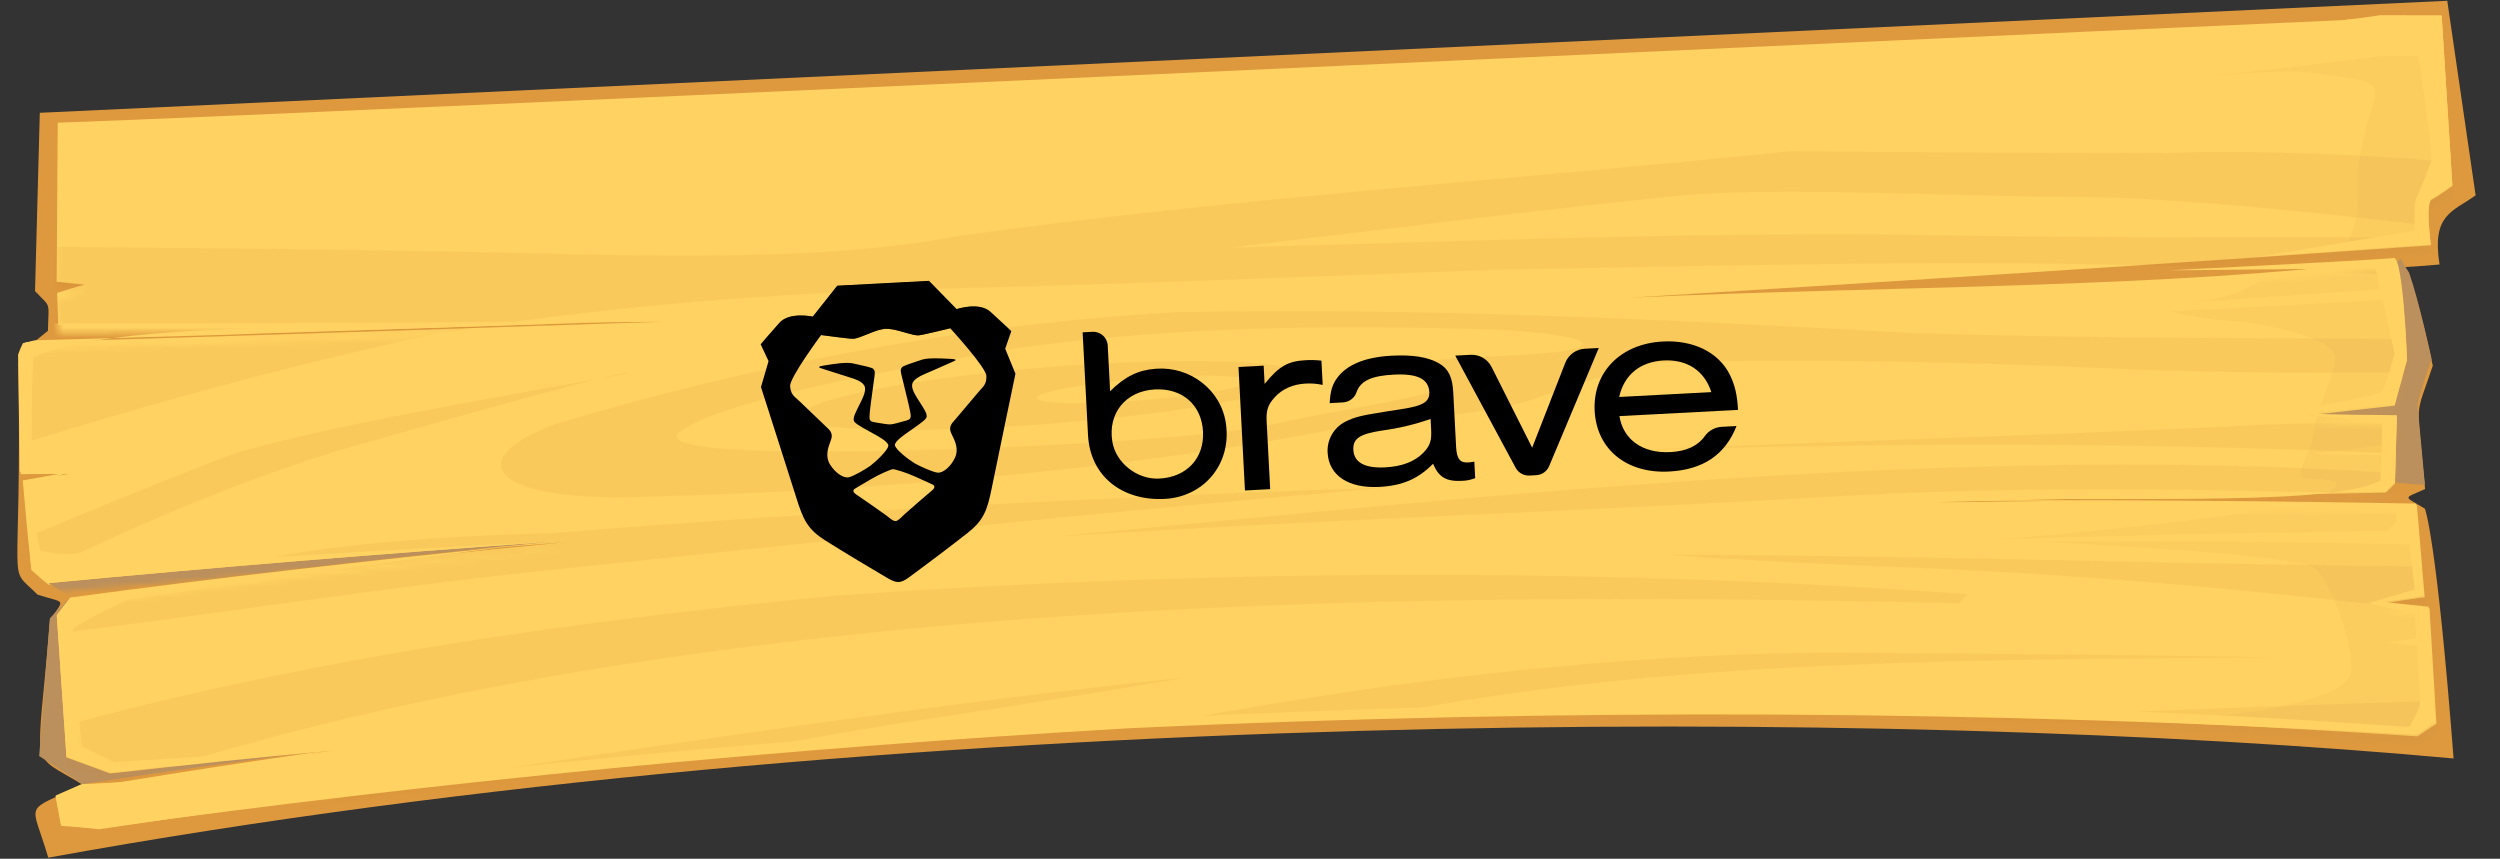 <svg width="492" height="169" viewBox="0 0 492 169" fill="none" xmlns="http://www.w3.org/2000/svg">
<rect x="0" y="0" width="492" height="169" fill="#333333" stroke="none"/>
<path opacity="0.4" d="M457.008 95.845C457.008 95.845 446.462 72.697 457.807 52.365C463.479 42.2 474.253 34.372 485.185 30.804C485.185 30.804 445.705 47.761 457.008 95.845Z" fill="white"/>
<path d="M7.834 22.198L6.895 57.287C10.136 60.736 9.555 59.051 9.435 65.109C4.066 69.499 5.222 68.059 3.629 71.689C4.339 118.536 1.109 110.741 7.395 117.025C12.995 118.834 12.776 117.601 9.83 122.056C7.355 153.036 5.426 147.675 16.224 154.412C4.335 160.133 6.13 157.272 9.499 168.788C176.446 138.445 372.177 139.119 482.863 149.267C479.506 105.622 477.226 100.12 477.226 100.12C472.978 97.484 472.834 98.266 477.254 96.238C475.524 77.677 475.197 82.812 478.769 71.969C478.769 71.969 474.57 52.103 472.682 52.484C470.795 52.865 480.101 52.052 480.101 52.052C478.522 42.177 482.655 41.713 487.201 38.439L481.623 0.155L7.834 22.198Z" fill="#DE993E"/>
<path d="M478.549 70.71C478.549 70.71 476.041 59.111 474.108 53.653C473.377 52.574 473.008 51.956 472.449 50.871C463.258 59.43 458.577 63.712 449.375 71.956C449.344 75.749 449.241 77.649 449.21 81.442C458.055 86.8 462.477 89.479 471.501 94.989C473.757 95.221 474.972 95.333 477.222 95.407C476.641 89.109 476.351 85.96 475.77 79.661C476.671 75.994 477.297 74.232 478.549 70.71Z" fill="#BC905C"/>
<path d="M66.842 144.054C63.652 141.961 62.057 140.915 58.867 138.822C50.289 135.982 45.913 134.565 37.335 131.725C27.966 126.228 23.193 123.404 13.812 117.592C12.145 119.234 11.311 120.055 9.816 121.691C9.007 132.465 8.523 138.014 7.714 148.788C11.083 151.032 12.851 152.072 16.22 154.317C35.821 151.373 45.454 150.066 65.239 147.432C65.704 145.993 66.026 145.349 66.842 144.054Z" fill="#BC905C"/>
<path d="M480.524 3.169C481.369 16.568 481.789 23.188 482.635 36.587C482.635 36.587 479.943 38.583 478.585 39.266C477.227 39.949 478.403 48.279 478.403 48.279C425.979 51.972 373.37 55.357 320.929 58.577C370.983 56.236 426.679 56.844 471.072 51.08C472.793 50.858 473.713 70.89 473.713 70.89C472.634 74.406 472.181 76.161 471.28 79.829C464.564 80.553 461.123 80.998 454.407 81.722C461.325 81.78 464.784 81.809 471.708 82.025C471.557 87.245 471.484 89.933 471.333 95.153C470.666 95.81 470.338 96.296 469.499 96.959C439.95 97.43 410.581 98.051 381.044 98.837C412.503 98.612 444.153 98.853 475.642 99.416C476.258 106.661 476.566 110.284 477.182 117.529C474.086 117.96 472.365 118.183 469.275 118.772C472.919 119.11 474.657 119.361 478.128 119.706C478.642 128.851 478.985 133.42 479.493 142.407C477.975 143.412 477.302 143.911 475.783 144.915C311.892 134.075 167.92 140.799 19.49 163.201C16.537 162.837 14.977 162.737 12.03 162.531C11.597 160.177 11.383 159.079 10.949 156.725C12.992 155.859 14.01 155.347 16.052 154.481C19.154 154.207 20.881 154.143 23.989 154.027C40.315 151.364 48.567 150.108 65.078 147.754C47.675 149.351 38.893 150.311 21.674 152.217C18.168 150.926 16.59 150.353 13.084 149.062C12.321 137.872 11.942 132.356 11.179 121.167C12.168 119.866 12.829 119.051 13.818 117.75C46.339 113.535 78.877 109.793 111.612 106.676C77.472 109.213 43.517 112.06 9.568 115.065C8.145 114.012 7.604 113.4 6.176 112.189C5.571 105.26 5.269 101.795 4.665 94.865C8.273 94.257 9.988 93.877 13.423 93.275C9.619 93.258 7.892 93.323 4.088 93.307C3.913 83.991 3.915 79.409 3.747 70.251C4.223 69.127 4.545 68.484 5.022 67.36C46.645 66.123 88.262 64.728 130.051 63.328C90.471 63.698 51.057 63.904 11.465 63.959C11.371 61.435 11.324 60.172 11.23 57.648C13.451 56.933 14.475 56.579 16.702 56.022C14.446 55.79 13.231 55.677 11.148 55.439C11.2 42.955 11.31 36.631 11.363 24.147C68.002 22.192 475.677 3.034 480.524 3.169Z" fill="#FFD261"/>
<mask id="mask0" mask-type="alpha" maskUnits="userSpaceOnUse" x="1" y="4" width="486" height="162">
<path d="M480.582 4.747C481.428 18.145 481.848 24.766 482.693 38.164C482.693 38.164 480.001 40.161 478.644 40.843C477.286 41.526 478.461 49.856 478.461 49.856C426.037 53.55 373.429 56.935 320.987 60.155C371.041 57.814 426.738 58.422 471.131 52.658C472.852 52.436 473.772 72.468 473.772 72.468C472.693 75.984 472.239 77.739 471.339 81.406C464.623 82.131 461.181 82.575 454.465 83.3C461.383 83.358 464.843 83.387 471.767 83.603C471.615 88.822 471.543 91.511 471.392 96.731C470.725 97.388 470.397 97.874 469.557 98.537C440.009 99.007 410.639 99.629 381.102 100.415C412.562 100.189 444.212 100.431 475.7 100.994C476.317 108.239 476.625 111.862 477.241 119.107C474.145 119.538 472.424 119.76 469.334 120.35C472.977 120.688 474.715 120.939 478.186 121.283C478.7 130.428 479.044 134.998 479.552 143.985C478.033 144.989 477.36 145.488 475.842 146.493C312.8 133.608 168.932 140.789 19.549 164.779C16.596 164.415 15.036 164.315 12.089 164.109C11.655 161.755 11.441 160.657 11.008 158.303C13.05 157.437 14.069 156.925 16.111 156.059C19.213 155.785 20.94 155.721 24.047 155.605C40.374 152.942 48.626 151.686 65.137 149.332C47.733 150.929 38.951 151.889 21.732 153.795C18.226 152.504 16.649 151.931 13.143 150.639C12.379 139.45 12.001 133.934 11.237 122.744C12.226 121.443 12.887 120.629 13.876 119.328C46.397 115.112 78.936 111.371 111.671 108.254C77.531 110.791 43.576 113.638 9.627 116.642C8.204 115.589 7.663 114.977 6.234 113.767C5.63 106.837 5.328 103.372 4.723 96.443C8.332 95.834 10.046 95.454 13.482 94.852C9.678 94.836 7.951 94.9 4.147 94.884C3.972 85.569 3.974 80.987 3.805 71.829C4.282 70.705 4.604 70.061 5.081 68.937C46.703 67.701 88.32 66.306 130.11 64.905C90.53 65.276 51.116 65.482 11.524 65.537C11.43 63.012 11.383 61.75 11.289 59.226C13.509 58.511 14.534 58.157 16.761 57.599C14.504 57.368 13.29 57.255 11.206 57.017C11.259 44.533 11.369 38.208 11.422 25.724C68.06 23.77 475.736 4.612 480.582 4.747Z" fill="url(#paint0_linear)"/>
</mask>
<g mask="url(#mask0)">
<g opacity="0.1">
<path d="M-5.967 148.192C48.904 131.293 106.337 122.831 164.912 117.169C238.722 112.046 313.917 111.611 387.253 116.933C386.586 117.59 386.252 117.919 385.591 118.733C268.263 116 130.708 117.971 21.251 154.761C21.251 154.761 -8.578 156.98 -5.967 148.192Z" fill="#C17C2B"/>
<path d="M152.325 159.825C217.901 142.527 289.154 129.125 358.634 128.429C388.552 128.577 418.302 128.889 448.058 129.359C392.576 129.849 333.087 129.54 278.648 139.471C262.053 144.198 251.34 149.022 251.34 149.022C218.266 152.309 185.435 157.484 152.325 159.825Z" fill="#C17C2B"/>
<path d="M313.34 151.765C313.34 151.765 357.08 142.391 384.194 141.538C419.756 140.053 455.318 138.568 491.07 137.551C492.573 145.395 493.411 149.314 494.914 157.158C434.611 153.561 373.644 155.361 313.34 151.765Z" fill="#C17C2B"/>
<path d="M207.667 72.124C180.428 74.246 158.111 78.555 157.884 81.723C157.656 84.892 179.637 85.494 206.876 83.372C233.77 81.262 255.747 77.125 255.974 73.956C256.208 70.945 234.566 70.173 207.667 72.124ZM224.686 78.757C213.308 79.656 203.966 79.53 204.092 78.261C204.223 77.151 213.494 75.383 225.045 74.478C236.423 73.579 245.597 73.869 245.466 74.98C245.34 76.249 236.064 77.859 224.686 78.757Z" fill="#C17C2B"/>
<path d="M490.851 66.774C452.628 66.462 414.256 66.787 376.171 65.522C328.007 62.895 279.331 60.445 230.956 61.459C189.893 63.781 147.148 72.012 109.021 83.546C92.14 89.864 95.041 98.13 123.215 97.869C170.72 96.729 220.887 92.803 266.883 83.661C268.253 83.294 292.92 81.742 301.792 78.567C310.492 75.398 322.639 71.943 326.247 71.335C355.784 70.549 385.2 71.189 414.468 72.468C443.051 73.93 488.669 73.176 488.669 73.176C489.783 70.606 490.082 69.331 490.851 66.774ZM309.893 68.627C305.791 69.886 291.448 70.105 284.381 70.684C277.314 71.264 281.402 74.272 283.182 75.627C284.956 76.825 278.942 77.839 273.625 78.986C268.308 80.132 258.853 81.591 250.624 83.478C245.825 84.605 232.226 86.218 211.173 87.319C189.953 88.585 126.242 90.962 133.8 84.992C141.536 79.173 170.206 73.68 199.411 68.64C230.884 64.148 263.379 63.884 295.231 64.908C310.133 65.774 314.002 67.525 309.893 68.627Z" fill="#C17C2B"/>
<path d="M516.73 125.533C472.223 118.978 427.084 114.025 381.706 111.926C345.52 110.59 328.178 109.183 328.178 109.183C373.997 109.212 419.703 110.825 465.368 111.333C479.704 110.957 517.55 115.075 525.283 118.42C533.366 121.911 516.73 125.533 516.73 125.533Z" fill="#C17C2B"/>
<path d="M39.598 173.827C84.578 160.615 131.367 149.547 178.636 142.096C216.29 136.425 233.807 133.244 233.807 133.244C185.413 138.367 137.614 145.522 89.642 152.684C74.322 154.519 35.274 164.508 27.996 168.729C20.904 173.26 39.598 173.827 39.598 173.827Z" fill="#C17C2B"/>
<path d="M13.203 124.409C46.593 120.319 79.59 114.98 113.183 111.673C166.744 106.041 220.134 100.415 273.909 95.881C218.998 97.772 163.943 100.457 109.298 104.866C76.832 105.919 38.864 107.809 13.203 124.409Z" fill="#C17C2B"/>
<path d="M15.734 108.83C15.734 108.83 43.919 94.981 71.297 87.323C98.33 79.679 120.23 73.49 123.856 73.355C127.482 73.219 60.445 83.778 43.909 90.083C27.373 96.388 3.202 106.612 3.202 106.612C3.202 106.612 9.375 109.857 15.734 108.83Z" fill="#C17C2B"/>
<path d="M489.585 32.851C469.243 29.818 433.622 29.725 431.038 29.979C428.46 30.391 352.187 29.761 352.187 29.761C297.762 35.425 242.564 38.906 188.555 46.451C168.983 50.183 144.632 50.933 105.69 49.858C64.848 48.853 23.868 48.802 -16.956 48.271C-16.956 48.271 -26.466 52.892 -20.839 64.69C-15.212 76.488 -14.317 86.567 -3.649 89.803C25.742 80.491 55.687 72.105 86.393 65.588C116.122 60.687 146.802 58.12 177.19 56.987C216.235 56.162 255.423 54.542 294.444 53.087C340.234 52.327 386.346 50.922 432.052 52.536C459.605 54.194 502.847 54.635 502.847 54.635C504.187 53.479 504.854 52.822 506.367 51.659C508.768 46.514 509.877 43.786 512.272 38.483C512.1 38.489 509.755 35.891 489.585 32.851ZM371.125 46.118C328.235 45.822 285.075 47.59 242.238 48.714C271.847 45.24 301.445 41.45 331.072 38.448C351.065 36.755 381.392 38.625 410.446 38.805C439.155 38.998 495.98 46.675 495.98 46.675C454.31 46.649 412.652 46.939 371.125 46.118Z" fill="#C17C2B"/>
<path d="M207.361 105.632C297.301 97.221 396.304 86.101 486.171 94.283C484.319 95.616 483.307 96.286 481.454 97.619C441.815 96.412 401.491 95.388 361.636 97.665C310.225 100.689 258.76 102.292 207.361 105.632Z" fill="#C17C2B"/>
<path d="M319.804 88.639C377.835 86.948 436.967 86.954 494.675 90.49C498.045 88.152 499.731 86.983 503.274 84.639C503.274 84.639 462.903 82.353 441.517 83.783C400.96 85.77 360.367 86.81 319.804 88.639Z" fill="#C17C2B"/>
</g>
<g opacity="0.1">
<path d="M474.001 78.621C474.001 78.621 473.248 58.425 471.36 58.811C470.676 58.995 451.522 60.025 427.016 61.255C429.642 62.106 435.726 62.985 439.191 63.171C445.948 63.551 459.378 66.684 459.508 70.156C459.637 73.627 455.907 80.244 455.387 84.845C454.867 89.447 450.722 94.184 453.835 94.225C456.777 94.274 464.385 94.306 455.876 97.941C447.539 101.57 396.353 106.008 393.246 106.124C423.991 105.293 439.363 104.877 469.781 104.533C470.448 103.876 470.776 103.39 471.615 102.726C471.767 97.507 471.839 94.818 471.99 89.598C465.072 89.54 461.613 89.511 454.689 89.296C461.405 88.571 464.846 88.127 471.563 87.402C472.475 84.05 472.928 82.295 474.001 78.621Z" fill="#D7A456"/>
<path d="M100.318 160.817C140.96 156.457 181.994 153.347 223.069 151.34C308.161 147.376 391.686 147.736 476.244 152.64C477.762 151.635 478.435 151.136 479.954 150.132C479.44 140.987 479.097 136.417 478.589 127.43C474.945 127.092 473.207 126.841 469.736 126.497C472.832 126.065 474.553 125.843 477.643 125.254C477.027 118.009 476.719 114.386 476.103 107.141C445.477 106.545 430.087 106.487 399.312 106.529C414.381 107.231 452.323 109.292 455.531 111.858C459.459 115.188 464.548 131.114 462.052 133.735C450.926 146 360.723 142.729 318.968 145.077C245.813 149.228 172.814 152.899 100.318 160.817Z" fill="#D7A456"/>
<path d="M468.541 11.042C455.115 12.649 448.232 13.538 434.8 14.987C444.278 14.159 451.53 13.889 454.31 14.259C465.955 15.879 468.712 15.618 466.995 20.58C465.278 25.542 463.667 33.344 463.803 36.973C463.938 40.602 464.199 42.962 462.28 47.142C461.798 48.108 461.815 48.581 461.994 48.733C461.13 48.765 459.243 49.151 454.634 50.745C441.838 55.331 443.17 58.599 430.411 59.549C449.725 58.196 459.388 57.678 478.697 56.168C478.697 56.168 477.521 47.837 478.879 47.155C480.237 46.472 482.929 44.476 482.929 44.476C482.083 31.077 481.663 24.457 480.818 11.058C475.971 10.923 473.554 11.013 468.541 11.042Z" fill="#D7A456"/>
<path d="M68.125 164.546C68.292 164.382 68.297 164.54 68.125 164.546V164.546Z" fill="#D7A456"/>
</g>
<path d="M13.806 117.434C12.038 116.394 11.152 115.795 9.556 114.749C42.291 111.632 75.044 108.988 107.808 106.66C76.282 109.732 44.952 113.428 13.806 117.434Z" fill="#BC905C"/>
<path d="M4.838 67.05C45.252 65.859 85.833 64.503 126.241 63.154C87.869 63.479 49.492 63.647 11.108 63.656C10.412 63.524 9.888 63.386 9.191 63.254C7.518 64.738 6.684 65.559 4.838 67.05Z" fill="#FFD261"/>
</g>
<path d="M6.164 111.873C7.592 113.084 8.128 113.538 9.556 114.749C42.291 111.632 75.044 108.988 107.808 106.66C75.877 108.167 43.965 110.147 12.237 112.437C12.237 112.437 9.915 110.469 8.677 109.726C7.445 109.139 5.915 95.924 5.915 95.924C8.809 94.71 10.345 94.179 13.239 92.965C9.631 93.574 7.916 93.954 4.481 94.556C5.085 101.485 5.387 104.95 6.164 111.873Z" fill="#FFD261"/>
<path d="M461.531 3.878C467.127 5.565 469.925 6.408 475.521 8.096C475.521 8.096 478.946 30.404 478.475 31.686C478.005 32.967 476.437 37.292 475.627 38.744C474.816 40.196 475.356 45.39 475.356 45.39C462.983 47.432 456.969 48.446 444.597 50.488C458.219 49.505 464.947 49.096 478.397 48.121C478.397 48.121 477.222 39.791 478.579 39.108C479.937 38.425 482.629 36.429 482.629 36.429C481.783 23.03 481.364 16.41 480.518 3.011C475.678 3.034 473.255 2.966 468.414 2.989C465.663 3.407 464.288 3.617 461.531 3.878Z" fill="#FFD261"/>
<path d="M6.268 91.487C6.268 91.487 6.182 70.634 6.688 70.299C22.987 62.265 84.809 64.857 123.133 63.27C124.687 63.212 85.66 64.509 52.331 65.595C51.813 65.614 51.468 65.627 50.95 65.646C48.878 65.724 46.806 65.801 44.907 65.872C29.707 66.281 22.11 66.564 6.91 66.973C5.88 67.169 5.54 67.34 4.51 67.537C4.027 68.503 3.872 68.982 3.557 69.784C3.731 79.1 3.729 83.682 3.898 92.84C7.702 92.856 9.429 92.791 13.233 92.807C10.453 92.437 9.054 92.015 6.268 91.487Z" fill="#FFD261"/>
<path d="M14.895 160.528C14.52 159.752 14.336 159.443 13.961 158.667C14.789 157.688 15.289 157.195 16.123 156.374C16.123 156.374 18.874 155.956 21.291 155.865C23.536 155.782 65.072 147.596 65.072 147.596C48.562 149.95 40.482 151.199 23.983 153.869C20.881 154.143 19.155 154.207 16.047 154.323C14.004 155.189 12.986 155.701 10.944 156.567C11.377 158.921 11.591 160.019 12.025 162.373C14.977 162.737 16.537 162.837 19.484 163.043C86.914 153.733 154.104 147.277 222.424 143.306C307.516 139.342 391.041 139.702 475.599 144.606C477.118 143.601 477.791 143.102 479.309 142.098C478.795 132.953 478.452 128.383 477.944 119.396C474.3 119.058 472.562 118.807 469.091 118.463C472.187 118.031 473.908 117.809 476.998 117.22C476.382 109.975 476.074 106.352 475.458 99.107C443.969 98.543 412.492 98.296 380.86 98.528C411.819 98.795 442.623 99.542 473.439 100.604C474.186 106.738 474.477 109.888 475.224 116.022C471.461 117.11 469.579 117.654 465.989 118.736C469.65 119.548 471.567 119.95 475.228 120.762C475.228 120.762 476.37 137.467 476.244 138.736C475.946 140.011 474.159 143.08 474.159 143.08C415.737 138.939 356.546 137.355 297.812 138.756C206.083 140.914 114.518 147.49 24.064 160.66C20.259 160.644 18.527 160.551 14.895 160.528Z" fill="#FFD261"/>
<path d="M16.116 146.894C15.286 138.551 14.781 134.304 13.945 125.803C13.945 125.803 14.954 120.393 16.306 119.553C17.491 118.877 81.64 109.69 101.782 107.358C72.328 110.353 43.058 113.657 13.812 117.592C12.823 118.893 12.162 119.708 11.173 121.009C11.936 132.198 12.315 137.714 13.078 148.904C16.412 150.201 18.162 150.768 21.668 152.059C39.06 150.147 47.669 149.193 65.072 147.596C47.985 148.392 39.531 148.865 22.455 149.976C19.812 148.653 18.58 148.066 16.116 146.894Z" fill="#FFD261"/>
<path d="M471.322 94.837C471.473 89.618 471.545 86.929 471.696 81.709C464.778 81.651 461.319 81.622 454.395 81.406C461.111 80.682 464.553 80.237 471.269 79.513C472.348 75.997 472.801 74.242 473.702 70.574C473.702 70.574 472.948 50.378 471.061 50.764C470.376 50.948 451.223 51.978 426.717 53.209C442.964 53.077 451.085 52.932 467.506 52.793C468.961 59.375 469.782 62.82 471.243 69.56C471.243 69.56 469.43 76.579 468.591 77.243C467.751 77.906 449.031 81.291 449.031 81.291C456.836 81.947 460.825 82.273 468.808 83.081C468.808 83.081 468.714 94.46 468.375 94.631C458.204 100.067 410.206 97.275 381.038 98.679C410.569 97.736 439.939 97.114 469.493 96.801C470.154 95.987 470.488 95.658 471.322 94.837Z" fill="#FFD261"/>
<g clip-path="url(#clip0)">
<path d="M214.121 85.613L213.062 65.402L214.997 65.301C216.574 65.218 217.919 66.428 218.001 68.003L218.472 76.99C221.429 74.063 224.008 72.818 227.52 72.563C234.255 72.072 240.369 76.767 241.277 83.453C242.362 91.44 236.839 97.784 229.232 98.183C220.88 98.62 214.548 93.764 214.121 85.613ZM218.915 86.953C219.606 91.104 223.779 94.344 227.991 94.19C233.48 93.986 237.029 90.22 236.753 84.938C236.476 79.656 232.64 76.36 227.31 76.639C221.612 76.926 217.967 81.262 218.915 86.953Z" fill="black"/>
<path d="M248.688 71.96L248.877 75.56C251.715 72.061 253.453 71.07 256.981 70.885C258.007 70.832 259.036 70.861 260.058 70.971L260.308 75.752C259.212 75.512 258.087 75.421 256.966 75.483C254.412 75.617 252.312 76.565 250.823 78.225C249.516 79.68 249.163 80.783 249.277 82.954L249.974 96.267L245.009 96.527L243.735 72.22L248.688 71.96Z" fill="black"/>
<path d="M261.679 79.34C261.81 76.959 262.202 75.653 263.158 74.367C265.07 71.755 268.681 70.272 273.889 69.999C278.028 69.782 281.075 70.267 283.241 71.535C285.04 72.576 285.842 74.217 285.997 77.173L286.563 87.968C286.687 90.335 287.345 91.138 289.027 91.004C289.403 90.971 289.777 90.918 290.147 90.845L290.317 94.098C289.495 94.428 288.619 94.607 287.733 94.627C284.619 94.79 283.141 93.93 282.029 91.266C279.112 94.237 276.006 95.585 271.462 95.823C265.384 96.142 261.511 93.577 261.276 89.088C261.115 86.529 262.501 84.123 264.795 82.974C266.593 82.089 267.704 81.783 272.934 80.965C277.404 80.287 278.168 80.146 279.422 79.683C280.779 79.168 281.354 78.397 281.29 77.165C281.153 74.551 278.896 73.484 274.298 73.725C269.951 73.953 267.756 74.93 266.972 77.174C266.586 78.32 265.541 79.118 264.332 79.188L261.679 79.34ZM281.542 82.453C278.439 83.533 275.235 84.297 271.979 84.733C267.559 85.409 266.224 86.32 266.34 88.538C266.469 91.001 268.581 92.189 272.614 91.977C275.933 91.803 278.393 90.837 280.097 89.115C281.457 87.708 281.767 86.754 281.645 84.428L281.542 82.453Z" fill="black"/>
<path d="M302.309 93.52L301.029 93.587C299.903 93.653 298.839 93.067 298.293 92.08L286.392 69.984L289.369 69.828C291.102 69.723 292.734 70.651 293.529 72.193L301.53 88.104L308.059 71.369C308.701 69.776 310.214 68.705 311.931 68.629L314.636 68.487L304.861 91.761C304.416 92.786 303.426 93.468 302.309 93.52Z" fill="black"/>
<path d="M318.703 81.887C319.459 86.545 323.281 89.259 328.753 88.972C331.858 88.81 334.138 87.765 335.484 85.848C336.269 84.748 337.515 84.066 338.866 83.996L341.746 83.845C339.527 89.496 335.18 92.446 328.488 92.797C320.128 93.235 314.227 88.452 313.829 80.861C313.431 73.269 318.925 67.642 327.251 67.206C333.275 66.891 338.261 69.347 340.451 73.784C341.43 75.826 341.883 77.661 342.04 80.668L318.703 81.887ZM336.789 77.17C335.44 72.941 331.995 70.697 327.397 70.938C322.799 71.179 319.606 73.77 318.657 78.121L336.789 77.17Z" fill="black"/>
<path fill-rule="evenodd" clip-rule="evenodd" d="M199.024 65.171L197.824 68.628L199.84 73.55C199.84 73.55 195.709 93.37 195.23 95.789C194.287 100.553 193.569 102.413 190.313 104.972C187.058 107.531 181.14 111.989 180.171 112.668C179.962 112.815 179.743 112.982 179.516 113.155C178.69 113.786 177.763 114.494 176.879 114.54C175.995 114.586 175 113.979 174.112 113.438C173.868 113.29 173.633 113.146 173.41 113.023C172.376 112.448 166.024 108.633 162.519 106.428C159.014 104.224 158.104 102.449 156.669 97.81C155.939 95.454 149.76 76.175 149.76 76.175L151.25 71.069L149.695 67.756C149.695 67.756 151.349 65.784 153.366 63.541C155.383 61.299 159.956 62.316 159.956 62.316L164.783 56.216L173.798 55.744L182.812 55.271L188.251 60.833C188.251 60.833 192.693 59.343 194.933 61.363C197.173 63.382 199.024 65.171 199.024 65.171ZM194.117 73.96C194.028 72.252 187.007 64.606 187.007 64.606C187.007 64.606 181.491 65.964 180.74 66.003C180.14 66.034 178.962 65.696 177.734 65.343C177.423 65.254 177.108 65.164 176.799 65.078C175.271 64.656 174.269 64.704 174.269 64.704C174.269 64.704 173.268 64.76 171.791 65.341C171.493 65.458 171.19 65.581 170.89 65.702C169.705 66.181 168.569 66.641 167.969 66.672C167.218 66.712 161.591 65.938 161.591 65.938C161.591 65.938 155.407 74.276 155.497 75.984C155.571 77.396 156.167 77.919 156.87 78.535C157.017 78.664 157.169 78.797 157.322 78.943L162.548 83.947C162.6 83.997 162.658 84.049 162.718 84.104C163.239 84.576 164.005 85.27 163.555 86.514C163.525 86.597 163.494 86.681 163.463 86.767C162.969 88.115 162.359 89.778 163.33 91.381C164.363 93.086 166.037 94.172 167.059 93.924C168.082 93.676 170.441 92.28 171.303 91.653C172.165 91.027 174.869 88.544 174.823 87.651C174.784 86.906 172.685 85.773 171.665 85.222C171.463 85.113 171.303 85.027 171.21 84.971C171.105 84.907 170.928 84.81 170.711 84.691C169.78 84.177 168.099 83.249 168.035 82.803C167.956 82.252 167.966 82.088 168.622 80.682C168.761 80.383 168.925 80.062 169.096 79.73C169.725 78.502 170.43 77.126 170.208 76.179C169.958 75.11 168.236 74.579 166.778 74.13C166.596 74.074 166.417 74.019 166.247 73.964C165.82 73.828 165.285 73.659 164.725 73.482C163.269 73.021 161.651 72.509 161.383 72.402C161.012 72.254 161.097 72.089 162.189 71.928C162.334 71.906 162.513 71.877 162.719 71.845C164.071 71.629 166.562 71.231 167.798 71.507C168.042 71.561 168.314 71.62 168.6 71.682C169.988 71.981 171.689 72.348 171.864 72.602C171.895 72.646 171.925 72.684 171.953 72.72C172.118 72.931 172.226 73.069 172.105 74.01C172.068 74.29 171.993 74.838 171.9 75.516C171.625 77.513 171.196 80.635 171.158 81.333C171.153 81.431 171.146 81.525 171.14 81.615C171.086 82.394 171.05 82.911 171.957 83.069C172.032 83.082 172.111 83.096 172.193 83.111C173.217 83.29 174.719 83.553 175.255 83.525C175.791 83.497 177.257 83.079 178.256 82.793C178.337 82.77 178.414 82.748 178.488 82.727C179.373 82.475 179.284 81.964 179.148 81.196C179.133 81.106 179.116 81.013 179.101 80.917C178.99 80.228 178.239 77.175 177.757 75.218C177.593 74.549 177.46 74.008 177.394 73.733C177.175 72.81 177.268 72.662 177.411 72.434C177.435 72.395 177.46 72.355 177.486 72.307C177.634 72.037 179.287 71.494 180.637 71.051C180.914 70.96 181.179 70.873 181.415 70.793C182.616 70.39 185.135 70.525 186.502 70.598C186.71 70.609 186.892 70.619 187.038 70.625C188.141 70.672 188.243 70.826 187.889 71.013C187.634 71.147 186.077 71.826 184.677 72.437C184.139 72.671 183.625 72.895 183.215 73.075C183.051 73.147 182.88 73.22 182.704 73.295C181.301 73.894 179.644 74.602 179.507 75.692C179.385 76.657 180.23 77.951 180.985 79.107C181.189 79.42 181.386 79.722 181.556 80.004C182.354 81.334 182.382 81.496 182.361 82.052C182.343 82.503 180.768 83.601 179.896 84.21C179.693 84.351 179.528 84.466 179.429 84.54C179.343 84.605 179.193 84.708 179.002 84.838C178.046 85.492 176.078 86.838 176.117 87.583C176.164 88.476 179.113 90.663 180.036 91.196C180.958 91.729 183.45 92.871 184.493 93.011C185.537 93.15 187.087 91.895 187.936 90.091C188.734 88.396 187.954 86.805 187.322 85.517C187.282 85.435 187.242 85.354 187.204 85.274C186.626 84.085 187.316 83.314 187.784 82.79C187.839 82.729 187.89 82.671 187.937 82.617L192.611 77.094C192.748 76.932 192.885 76.784 193.018 76.64C193.653 75.954 194.191 75.372 194.117 73.96ZM183.499 96.448C183.857 96.165 184.081 95.669 183.659 95.435C183.333 95.253 182.475 94.866 181.265 94.32C180.909 94.159 180.524 93.985 180.112 93.799C178.3 92.977 176.06 92.315 175.717 92.333C175.374 92.351 173.216 93.243 171.499 94.25C171.11 94.478 170.745 94.691 170.409 94.888C169.262 95.558 168.448 96.033 168.143 96.248C167.747 96.525 168.022 96.995 168.408 97.239C168.794 97.483 174 101.1 174.509 101.503C174.573 101.555 174.642 101.611 174.714 101.669C175.204 102.067 175.829 102.574 176.252 102.552C176.676 102.53 177.244 101.96 177.69 101.513C177.755 101.448 177.818 101.385 177.877 101.327C178.34 100.873 183.14 96.731 183.499 96.448Z" fill="black"/>
<mask id="mask1" mask-type="alpha" maskUnits="userSpaceOnUse" x="153" y="55" width="42" height="12">
<path d="M188.25 60.833L182.811 55.271L173.797 55.743L164.782 56.216L159.955 62.316C159.955 62.316 155.382 61.298 153.365 63.541C153.365 63.541 159.346 62.683 161.588 65.938C161.588 65.938 167.216 66.712 167.967 66.672C168.718 66.633 170.313 65.921 171.789 65.341C173.265 64.761 174.267 64.705 174.267 64.705C174.267 64.705 175.268 64.656 176.797 65.078C178.326 65.501 179.986 66.043 180.737 66.003C181.489 65.964 187.004 64.606 187.004 64.606C188.894 61.134 194.932 61.363 194.932 61.363C192.692 59.343 188.25 60.833 188.25 60.833Z" fill="white"/>
</mask>
<g mask="url(#mask1)">
<path d="M188.25 60.833L182.811 55.271L173.797 55.743L164.782 56.216L159.955 62.316C159.955 62.316 155.382 61.298 153.365 63.541C153.365 63.541 159.346 62.683 161.588 65.938C161.588 65.938 167.216 66.712 167.967 66.672C168.718 66.633 170.313 65.921 171.789 65.341C173.265 64.761 174.267 64.705 174.267 64.705C174.267 64.705 175.268 64.656 176.797 65.078C178.326 65.501 179.986 66.043 180.737 66.003C181.489 65.964 187.004 64.606 187.004 64.606C188.894 61.134 194.932 61.363 194.932 61.363C192.692 59.343 188.25 60.833 188.25 60.833Z" fill="black"/>
</g>
</g>
<defs>
<linearGradient id="paint0_linear" x1="246.711" y1="155.402" x2="241.169" y2="6.852" gradientUnits="userSpaceOnUse">
<stop stop-color="#EBCB8A"/>
<stop offset="1" stop-color="#D7A456"/>
</linearGradient>
<clipPath id="clip0">
<rect width="192" height="58.94" fill="white" transform="translate(148.589 57.065) rotate(-3)"/>
</clipPath>
</defs>
</svg>
